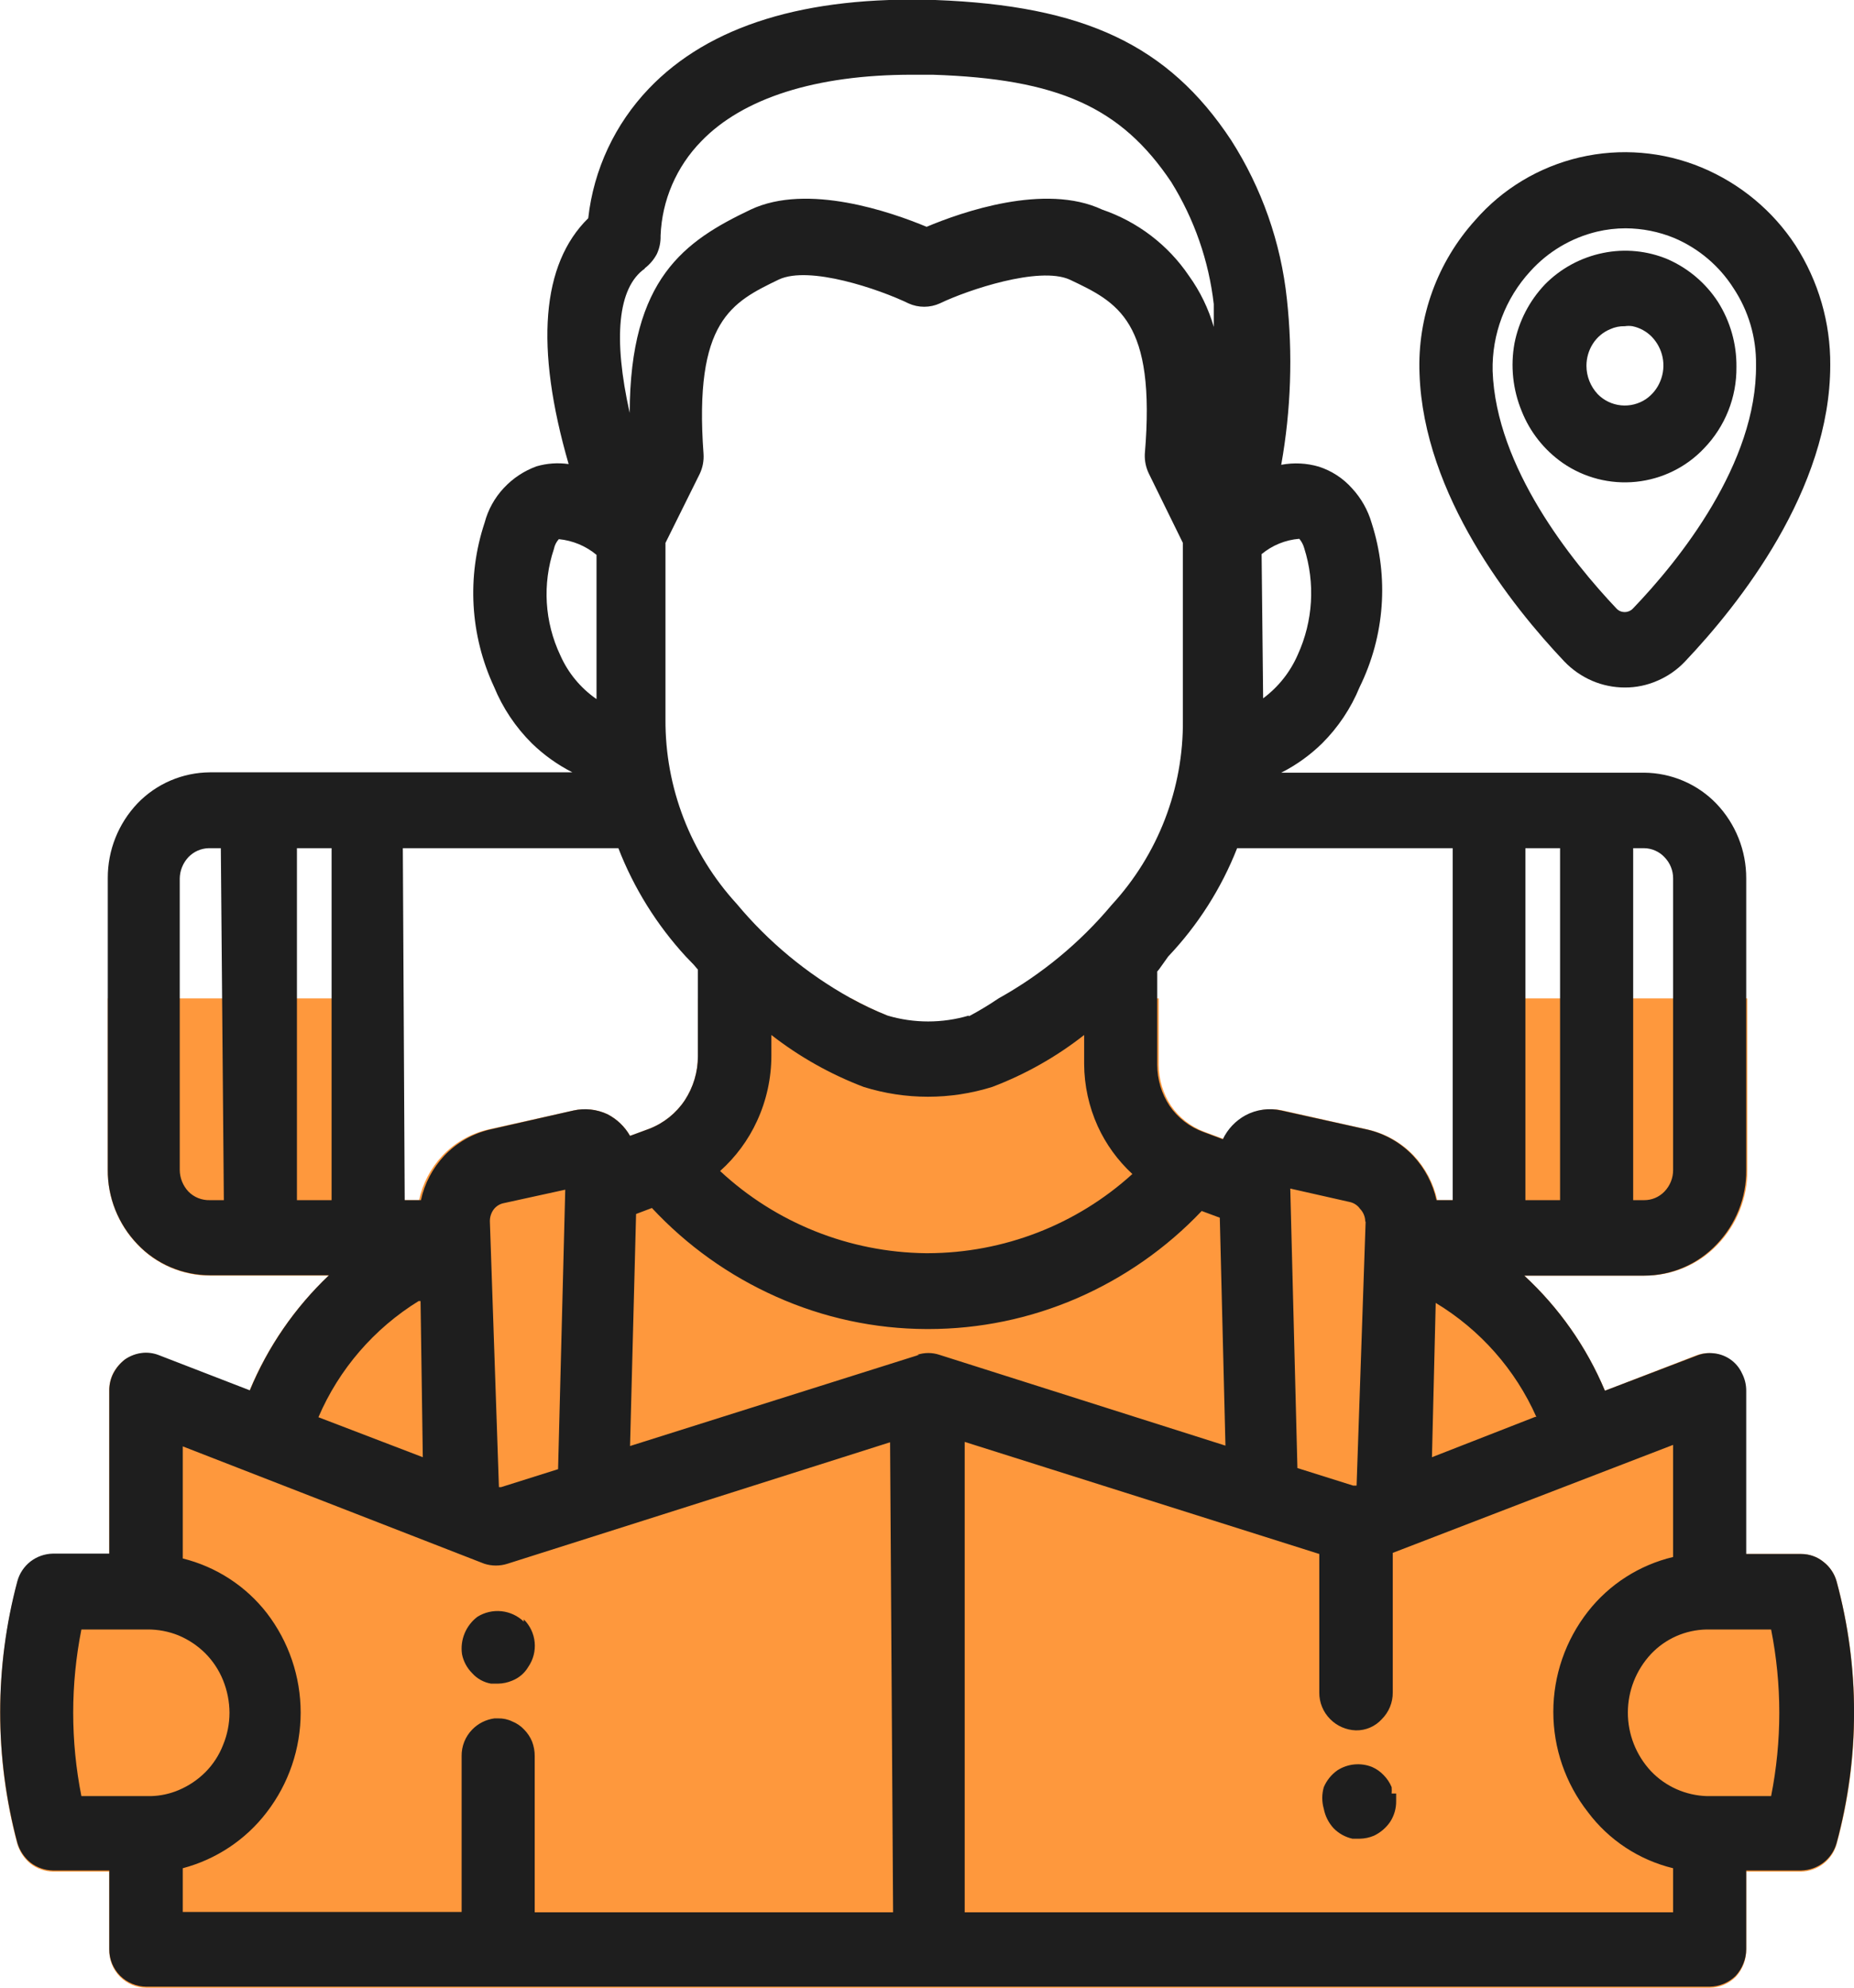 <svg width="83" height="89" viewBox="0 0 83 89" fill="none" xmlns="http://www.w3.org/2000/svg">
<path d="M82.224 82.559C82.129 82.911 81.922 83.222 81.633 83.446C81.348 83.666 80.999 83.789 80.638 83.797H78.175V87.31C78.174 87.756 78.006 88.186 77.703 88.515C77.393 88.82 76.975 88.994 76.539 89H6.545C6.109 88.994 5.691 88.82 5.381 88.515C5.223 88.357 5.098 88.168 5.014 87.962C4.93 87.755 4.889 87.533 4.892 87.31V83.797H2.362C2.001 83.789 1.652 83.666 1.366 83.446C1.084 83.216 0.879 82.907 0.776 82.559C-0.247 78.722 -0.247 74.686 0.776 70.849C0.87 70.497 1.078 70.186 1.366 69.962C1.652 69.742 2.001 69.619 2.362 69.611H4.892V62.267C4.886 62 4.944 61.737 5.061 61.497C5.188 61.255 5.366 61.044 5.584 60.878C5.805 60.726 6.059 60.628 6.326 60.594C6.589 60.561 6.856 60.595 7.102 60.694L11.168 62.267C11.973 60.323 13.18 58.568 14.71 57.114H9.396C8.79 57.114 8.189 56.99 7.632 56.751C7.075 56.513 6.573 56.163 6.157 55.725C5.291 54.825 4.813 53.624 4.825 52.38V44.701H18.034V53.735H18.759C18.921 52.99 19.282 52.302 19.805 51.744C20.356 51.164 21.066 50.757 21.846 50.573L25.676 49.72C26.187 49.607 26.721 49.666 27.194 49.887C27.62 50.106 27.971 50.443 28.206 50.857L29.067 50.539C29.715 50.288 30.269 49.844 30.653 49.268C31.039 48.681 31.244 47.995 31.243 47.294V44.701H38.109C38.653 45.004 39.217 45.272 39.796 45.504C40.985 45.855 42.251 45.855 43.44 45.504C44.019 45.272 44.583 45.004 45.127 44.701H51.875V47.679C51.875 48.333 52.069 48.973 52.432 49.519C52.795 50.045 53.314 50.449 53.916 50.673L54.81 51.008C55.026 50.554 55.38 50.18 55.822 49.937C56.312 49.674 56.882 49.597 57.425 49.72L61.238 50.573C62.025 50.753 62.741 51.161 63.296 51.744C63.819 52.302 64.18 52.99 64.342 53.735H65.067V44.701H78.226V52.38C78.237 53.624 77.759 54.825 76.893 55.725C76.477 56.163 75.975 56.513 75.418 56.751C74.861 56.99 74.261 57.114 73.654 57.114H68.239C69.799 58.556 71.031 60.313 71.849 62.267L75.915 60.694C76.16 60.595 76.427 60.561 76.691 60.594C76.96 60.623 77.217 60.722 77.436 60.88C77.655 61.039 77.829 61.251 77.939 61.497C78.062 61.735 78.126 61.999 78.124 62.267V69.577H80.638C81.001 69.577 81.353 69.701 81.633 69.929C81.922 70.153 82.129 70.464 82.224 70.815C83.27 74.661 83.27 78.713 82.224 82.559Z" fill="#FE983D"/>
<path d="M76.91 13.517C76.365 12.678 75.585 12.015 74.666 11.61C73.751 11.225 72.739 11.126 71.765 11.326C70.777 11.527 69.872 12.016 69.167 12.731C68.468 13.466 67.994 14.383 67.8 15.374C67.616 16.393 67.727 17.443 68.121 18.402C68.491 19.339 69.13 20.148 69.96 20.728C70.917 21.391 72.083 21.691 73.245 21.571C74.407 21.451 75.487 20.92 76.286 20.075C77.232 19.095 77.753 17.785 77.737 16.428C77.748 15.399 77.461 14.389 76.91 13.517ZM74.329 17.064C74.199 17.388 73.976 17.668 73.688 17.867C73.36 18.088 72.963 18.188 72.568 18.148C72.173 18.108 71.805 17.932 71.528 17.649C71.204 17.304 71.023 16.85 71.022 16.378C71.022 16.029 71.121 15.686 71.309 15.391C71.494 15.1 71.765 14.872 72.085 14.739C72.291 14.645 72.516 14.599 72.743 14.605C72.855 14.588 72.969 14.588 73.08 14.605C73.416 14.674 73.722 14.844 73.958 15.09C74.196 15.342 74.36 15.655 74.43 15.993C74.504 16.352 74.469 16.725 74.329 17.064Z" fill="#1E1E1E"/>
<path d="M62.301 80.301C62.308 80.206 62.308 80.111 62.301 80.016C62.218 79.817 62.098 79.635 61.946 79.481C61.799 79.324 61.621 79.199 61.423 79.113C61.172 79.012 60.899 78.974 60.629 79C60.358 79.026 60.099 79.117 59.871 79.264C59.603 79.454 59.392 79.715 59.264 80.016C59.172 80.333 59.172 80.67 59.264 80.987C59.326 81.311 59.478 81.612 59.703 81.857C59.932 82.091 60.225 82.254 60.546 82.325H60.867C61.087 82.322 61.305 82.277 61.508 82.191C61.8 82.052 62.051 81.838 62.233 81.572C62.415 81.293 62.509 80.967 62.503 80.635V80.301H62.301Z" fill="#1E1E1E"/>
<path d="M82.224 70.815C82.129 70.464 81.922 70.153 81.633 69.929C81.353 69.701 81.001 69.577 80.638 69.577H78.175V62.267C78.176 61.999 78.113 61.735 77.99 61.497C77.879 61.251 77.706 61.039 77.487 60.88C77.268 60.722 77.011 60.623 76.741 60.594C76.478 60.561 76.211 60.595 75.965 60.694L71.849 62.267C71.031 60.313 69.799 58.556 68.239 57.114H73.603C74.21 57.114 74.811 56.99 75.368 56.751C75.924 56.513 76.426 56.163 76.842 55.725C77.709 54.825 78.187 53.624 78.175 52.38V39.331C78.18 38.087 77.703 36.889 76.842 35.985C76.424 35.55 75.922 35.203 75.365 34.964C74.809 34.726 74.21 34.6 73.603 34.596H57.358C58.029 34.256 58.643 33.816 59.18 33.291C59.906 32.569 60.48 31.71 60.867 30.765C61.993 28.477 62.187 25.847 61.407 23.421C61.24 22.842 60.94 22.309 60.529 21.865C60.131 21.416 59.618 21.081 59.045 20.895C58.497 20.733 57.919 20.705 57.358 20.811C57.795 18.36 57.881 15.859 57.611 13.383C57.342 10.854 56.487 8.421 55.114 6.274C52.297 2.008 48.518 0.251 41.871 2.11261e-05C36.068 -0.184 31.749 1.138 29.05 3.965C27.53 5.554 26.576 7.593 26.334 9.77C24.242 11.828 23.938 15.525 25.457 20.778C24.977 20.709 24.488 20.743 24.023 20.878C23.463 21.081 22.959 21.414 22.555 21.849C22.143 22.289 21.848 22.823 21.695 23.404C20.893 25.817 21.044 28.442 22.116 30.748C22.504 31.694 23.077 32.552 23.803 33.275C24.34 33.799 24.954 34.239 25.625 34.58H9.396C8.79 34.584 8.191 34.709 7.635 34.947C7.078 35.186 6.576 35.533 6.157 35.968C5.297 36.873 4.82 38.071 4.825 39.314V52.363C4.813 53.608 5.291 54.808 6.157 55.709C6.573 56.147 7.075 56.496 7.632 56.735C8.189 56.973 8.79 57.097 9.396 57.097H14.727C13.197 58.551 11.99 60.306 11.185 62.25L7.119 60.677C6.873 60.579 6.606 60.544 6.343 60.577C6.076 60.612 5.822 60.709 5.601 60.861C5.383 61.028 5.205 61.239 5.078 61.48C4.955 61.718 4.891 61.982 4.892 62.25V69.561H2.362C2.001 69.569 1.652 69.692 1.366 69.912C1.078 70.136 0.87 70.447 0.776 70.799C-0.247 74.636 -0.247 78.671 0.776 82.509C0.879 82.857 1.084 83.165 1.366 83.396C1.652 83.615 2.001 83.739 2.362 83.747H4.892V87.26C4.889 87.483 4.93 87.705 5.014 87.911C5.098 88.118 5.223 88.306 5.381 88.465C5.691 88.77 6.109 88.944 6.545 88.95H76.539C76.975 88.944 77.393 88.77 77.703 88.465C78.006 88.135 78.174 87.706 78.175 87.26V83.747H80.638C80.999 83.739 81.348 83.615 81.633 83.396C81.922 83.172 82.129 82.86 82.224 82.509C83.261 78.679 83.261 74.645 82.224 70.815ZM68.728 63.438L64.106 65.244L64.274 58.335C66.267 59.539 67.839 61.32 68.779 63.438H68.728ZM73.114 37.976H73.603C73.775 37.978 73.944 38.015 74.1 38.084C74.257 38.153 74.398 38.252 74.514 38.377C74.765 38.632 74.904 38.975 74.902 39.331V52.38C74.905 52.741 74.766 53.089 74.514 53.35C74.397 53.472 74.256 53.569 74.099 53.636C73.942 53.702 73.774 53.736 73.603 53.735H73.114V37.976ZM68.289 37.976H69.841V53.735H68.289V37.976ZM56.48 24.81C56.958 24.413 57.547 24.173 58.167 24.124C58.27 24.246 58.344 24.389 58.387 24.542C58.886 26.112 58.784 27.81 58.1 29.31C57.764 30.086 57.229 30.761 56.548 31.267L56.48 24.81ZM55.401 37.976H65.034V53.735H64.308C64.147 52.99 63.785 52.302 63.262 51.744C62.708 51.161 61.992 50.753 61.204 50.573L57.358 49.72C56.815 49.597 56.245 49.674 55.755 49.937C55.313 50.18 54.959 50.554 54.743 51.008L53.849 50.673C53.246 50.449 52.728 50.045 52.364 49.519C52.001 48.973 51.808 48.333 51.807 47.679V43.496L51.892 43.396L52.297 42.827C53.63 41.421 54.678 39.774 55.384 37.976H55.401ZM61.136 54.705L60.732 66.516H60.58L58.083 65.73L57.763 53.216L60.428 53.818C60.612 53.859 60.775 53.966 60.883 54.119C61.032 54.272 61.117 54.476 61.12 54.688L61.136 54.705ZM33.892 50.188C34.315 49.269 34.533 48.27 34.533 47.26V46.34C35.785 47.316 37.179 48.1 38.666 48.666C40.538 49.251 42.546 49.251 44.418 48.666C45.902 48.103 47.29 47.319 48.535 46.34V47.645C48.541 48.603 48.748 49.548 49.142 50.422C49.511 51.231 50.039 51.959 50.694 52.564C48.194 54.838 44.926 56.103 41.534 56.11H41.449C38.023 56.071 34.736 54.757 32.238 52.43C32.939 51.803 33.502 51.04 33.892 50.188ZM43.373 45.47C42.184 45.822 40.917 45.822 39.729 45.47C39.149 45.239 38.586 44.971 38.042 44.667C36.109 43.588 34.393 42.165 32.981 40.468C30.911 38.207 29.773 35.258 29.792 32.204V24.308L31.327 21.213C31.458 20.936 31.516 20.631 31.496 20.326C31.058 14.354 32.761 13.534 34.87 12.514C36.236 11.878 39.358 12.948 40.673 13.584C40.893 13.684 41.132 13.735 41.373 13.735C41.615 13.735 41.854 13.684 42.074 13.584C43.322 12.982 46.51 11.911 47.877 12.514C50.036 13.534 51.757 14.354 51.251 20.326C51.237 20.632 51.301 20.937 51.436 21.213L52.955 24.308V32.237C52.987 35.298 51.847 38.258 49.766 40.518C48.351 42.208 46.636 43.625 44.705 44.701C44.276 44.992 43.831 45.26 43.373 45.504V45.47ZM28.864 12.012C29.088 11.84 29.272 11.623 29.404 11.376C29.524 11.12 29.582 10.839 29.573 10.556C29.632 8.971 30.281 7.463 31.395 6.324C33.251 4.4 36.507 3.346 40.825 3.346H41.753C47.371 3.53 50.188 4.801 52.432 8.147C53.465 9.809 54.116 11.677 54.338 13.618C54.338 13.952 54.338 14.287 54.338 14.638C54.102 13.816 53.725 13.041 53.224 12.346C52.291 10.966 50.928 9.927 49.344 9.385C46.78 8.181 43.035 9.502 41.483 10.155C39.914 9.502 36.152 8.181 33.605 9.385C30.653 10.79 28.206 12.463 28.19 18.486C27.447 15.157 27.65 12.882 28.864 12.028V12.012ZM25.085 29.343C24.377 27.849 24.275 26.142 24.799 24.575C24.83 24.413 24.906 24.263 25.018 24.14C25.639 24.2 26.227 24.445 26.705 24.843V31.301C25.994 30.808 25.434 30.131 25.085 29.343ZM18.034 37.976H27.683C28.377 39.765 29.401 41.41 30.703 42.827L31.058 43.195L31.243 43.413V47.294C31.244 47.995 31.039 48.681 30.653 49.268C30.269 49.844 29.715 50.288 29.067 50.539L28.206 50.857C27.971 50.443 27.62 50.106 27.194 49.887C26.721 49.666 26.187 49.607 25.676 49.72L21.931 50.573C21.15 50.757 20.44 51.164 19.89 51.744C19.367 52.302 19.005 52.99 18.844 53.735H18.118L18.034 37.976ZM25.305 53.266L24.984 65.78L22.437 66.583H22.336L21.931 54.688C21.927 54.496 21.986 54.309 22.099 54.153C22.21 54.005 22.373 53.903 22.555 53.868L25.305 53.266ZM10.021 53.735H9.396C9.218 53.74 9.04 53.709 8.875 53.643C8.709 53.577 8.559 53.477 8.435 53.35C8.188 53.086 8.049 52.74 8.047 52.38V39.331C8.053 38.976 8.192 38.637 8.435 38.377C8.553 38.254 8.694 38.155 8.85 38.086C9.006 38.017 9.175 37.98 9.346 37.976H9.886L10.021 53.735ZM13.293 53.735V37.976H14.845V53.735H13.293ZM18.827 58.252L18.928 65.244L14.255 63.454C15.176 61.304 16.743 59.487 18.742 58.252H18.827ZM6.748 80.418H3.644C3.155 77.954 3.155 75.42 3.644 72.957H6.596C7.076 72.953 7.552 73.044 7.996 73.224C8.444 73.413 8.851 73.685 9.194 74.027C9.536 74.373 9.806 74.782 9.987 75.232C10.174 75.695 10.272 76.189 10.274 76.687C10.273 77.181 10.176 77.669 9.987 78.126C9.81 78.583 9.54 78.998 9.194 79.347C8.851 79.689 8.444 79.962 7.996 80.15C7.601 80.317 7.177 80.408 6.748 80.418ZM39.982 85.621H23.938V78.628C23.94 78.405 23.9 78.184 23.82 77.975C23.738 77.776 23.618 77.594 23.466 77.44C23.316 77.279 23.132 77.153 22.926 77.072C22.732 76.978 22.518 76.933 22.302 76.938H22.133C21.754 76.989 21.403 77.166 21.138 77.44C20.828 77.758 20.659 78.186 20.666 78.628V85.604H8.182V83.647C9.683 83.249 11.007 82.366 11.944 81.137C12.928 79.856 13.46 78.29 13.46 76.679C13.46 75.068 12.928 73.502 11.944 72.221C11.003 71.01 9.677 70.149 8.182 69.778V64.759L21.678 70.012C22.018 70.122 22.384 70.122 22.724 70.012L39.847 64.575L39.982 85.621ZM41.146 60.66L28.206 64.743L28.476 54.354L29.185 54.086C30.747 55.765 32.635 57.114 34.735 58.051C36.856 59.003 39.155 59.499 41.483 59.506H41.567C43.849 59.505 46.106 59.038 48.197 58.134C50.312 57.218 52.217 55.887 53.798 54.22L54.608 54.521L54.861 64.726L42.057 60.66C41.734 60.552 41.384 60.552 41.061 60.66H41.146ZM74.902 85.621H43.187V64.558L59.062 69.577V75.784C59.06 76.004 59.103 76.222 59.187 76.426C59.271 76.63 59.394 76.815 59.551 76.972C59.854 77.279 60.265 77.459 60.698 77.474C60.917 77.478 61.134 77.436 61.335 77.349C61.536 77.262 61.716 77.134 61.862 76.972C62.018 76.815 62.142 76.63 62.226 76.426C62.31 76.222 62.352 76.004 62.351 75.784V69.527L74.902 64.692V69.711C73.389 70.073 72.045 70.934 71.09 72.154C70.084 73.439 69.539 75.019 69.539 76.645C69.539 78.272 70.084 79.852 71.09 81.137C72.027 82.388 73.376 83.276 74.902 83.647V85.621ZM79.289 80.418H76.421C75.948 80.404 75.483 80.298 75.051 80.106C74.62 79.914 74.231 79.639 73.907 79.297C73.244 78.584 72.876 77.649 72.876 76.679C72.876 75.709 73.244 74.774 73.907 74.061C74.227 73.72 74.613 73.446 75.042 73.256C75.471 73.067 75.934 72.965 76.404 72.957H79.289C79.778 75.42 79.778 77.954 79.289 80.418Z" fill="#1E1E1E"/>
<path d="M80.385 10.991C79.366 9.431 77.896 8.213 76.168 7.495C74.445 6.78 72.539 6.623 70.721 7.046C68.903 7.47 67.267 8.452 66.046 9.854C64.345 11.737 63.449 14.203 63.549 16.729C63.734 22.183 67.682 27.135 70.027 29.611C70.38 29.981 70.804 30.277 71.275 30.481C71.739 30.68 72.238 30.782 72.743 30.782C73.243 30.784 73.737 30.681 74.194 30.481C74.659 30.283 75.078 29.993 75.425 29.628C77.855 27.068 81.937 21.932 81.937 16.345C81.95 14.449 81.411 12.591 80.385 10.991ZM73.097 27.252C73.052 27.3 72.997 27.337 72.936 27.363C72.875 27.389 72.809 27.403 72.743 27.403C72.674 27.405 72.605 27.393 72.541 27.367C72.477 27.341 72.419 27.302 72.372 27.252C70.364 25.128 66.974 20.928 66.822 16.612C66.785 14.964 67.389 13.365 68.509 12.146C69.3 11.268 70.341 10.649 71.495 10.372C71.915 10.273 72.345 10.222 72.777 10.222C73.524 10.226 74.263 10.373 74.953 10.657C76.044 11.121 76.968 11.903 77.602 12.898C78.277 13.915 78.63 15.11 78.614 16.328C78.664 20.744 75.172 25.094 73.097 27.252Z" fill="#1E1E1E"/>
<path d="M23.449 72.605C23.178 72.344 22.826 72.18 22.45 72.14C22.073 72.101 21.695 72.188 21.374 72.388C21.119 72.581 20.921 72.837 20.8 73.131C20.678 73.425 20.638 73.746 20.683 74.061C20.746 74.383 20.905 74.68 21.138 74.914C21.358 75.16 21.655 75.325 21.981 75.382H22.302C22.517 75.378 22.729 75.332 22.926 75.249C23.232 75.129 23.487 74.911 23.652 74.629C23.873 74.307 23.973 73.919 23.936 73.531C23.899 73.143 23.727 72.78 23.449 72.505V72.605Z" fill="#1E1E1E"/>
</svg>
